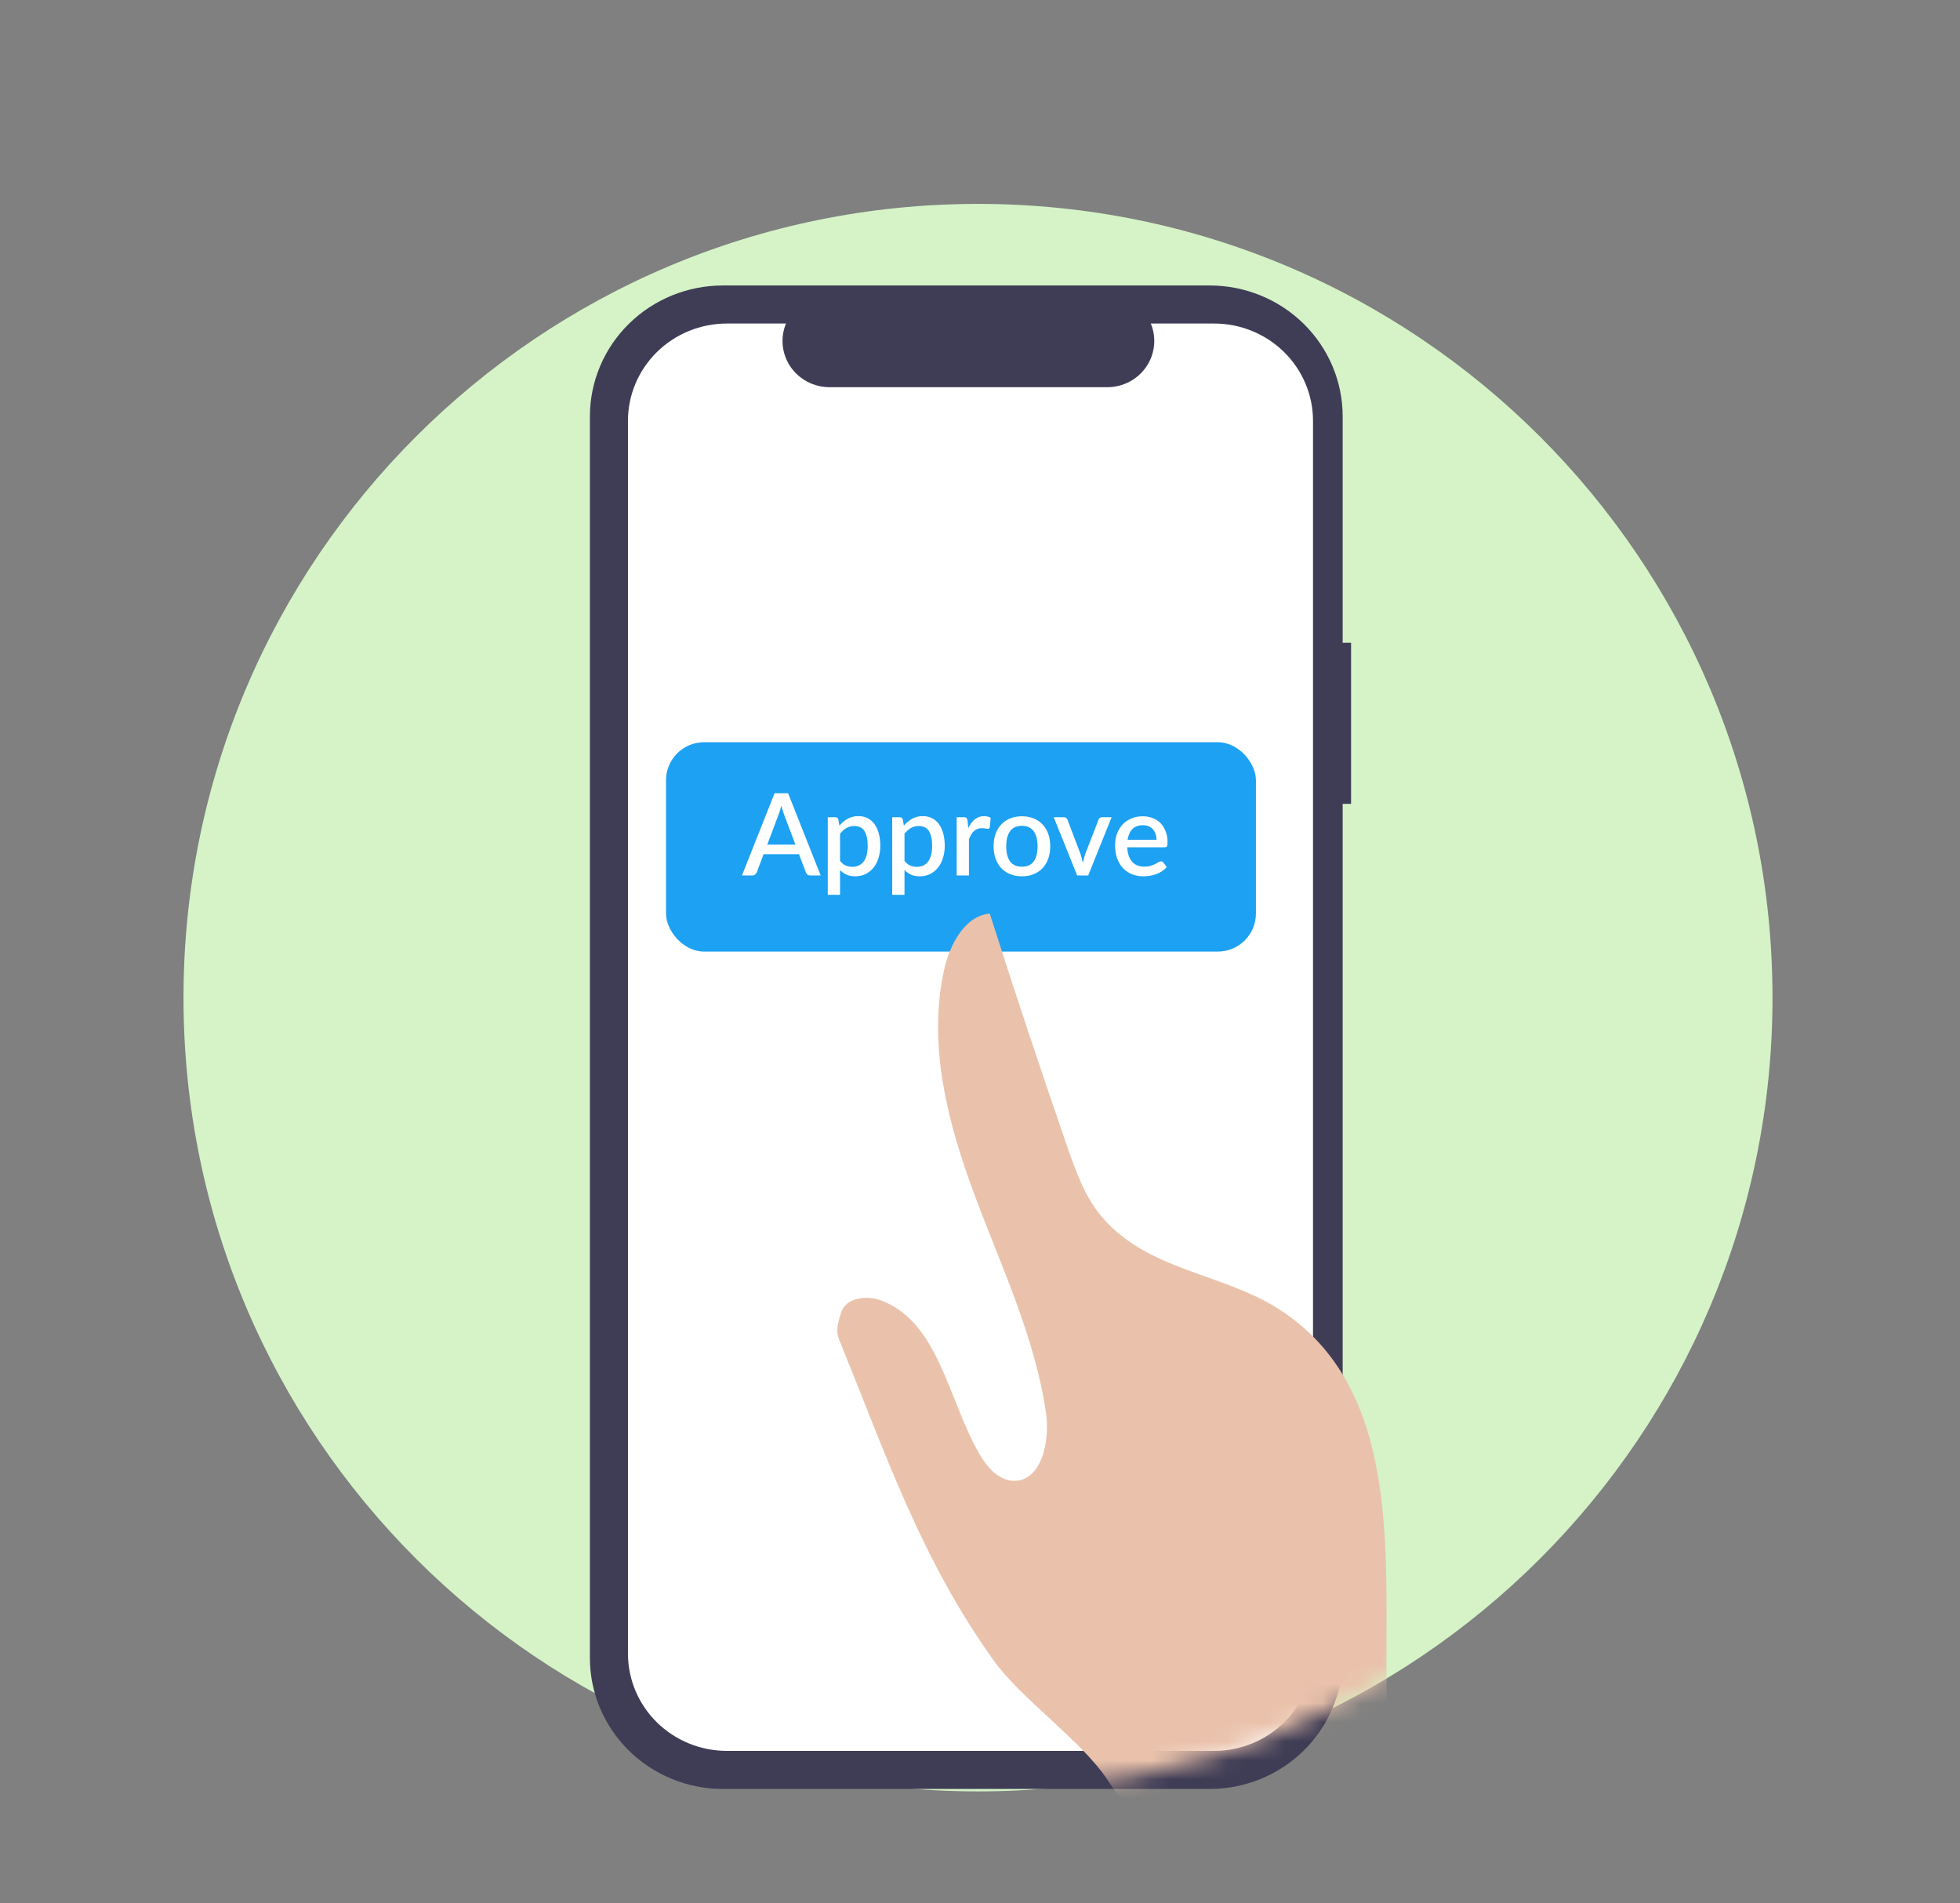<svg width="103" height="100" viewBox="0 0 103 100" fill="none" xmlns="http://www.w3.org/2000/svg">
<rect x="0" y="0" width="103" height="100" fill="#808080" stroke="none"/>
<path d="M51.395 94.128C74.454 94.128 93.147 75.455 93.147 52.421C93.147 29.387 74.454 10.714 51.395 10.714C28.336 10.714 9.643 29.387 9.643 52.421C9.643 75.455 28.336 94.128 51.395 94.128Z" fill="#D5F3C7"/>
<path d="M71 33.773H70.559V21.882C70.559 20.057 69.823 18.306 68.512 17.016C67.202 15.725 65.424 15 63.571 15H37.989C36.135 15 34.358 15.725 33.047 17.016C31.736 18.306 31 20.057 31 21.882V87.118C31 88.943 31.736 90.694 33.047 91.984C34.358 93.275 36.135 94 37.989 94H63.571C65.424 94 67.202 93.275 68.512 91.984C69.823 90.694 70.559 88.943 70.559 87.118V42.238H71V33.773Z" fill="#3F3D56"/>
<path d="M69 22.111V86.889C69 88.244 68.452 89.544 67.477 90.503C66.502 91.462 65.18 92 63.801 92H38.198C36.82 92 35.498 91.461 34.523 90.503C33.548 89.544 33 88.244 33 86.889V22.111C33 20.756 33.548 19.456 34.523 18.497C35.498 17.538 36.82 17 38.199 17H41.304C41.152 17.369 41.094 17.769 41.135 18.165C41.177 18.561 41.317 18.941 41.542 19.271C41.768 19.602 42.073 19.872 42.431 20.06C42.788 20.247 43.187 20.345 43.591 20.345H58.189C58.594 20.345 58.993 20.247 59.35 20.06C59.707 19.872 60.012 19.602 60.238 19.271C60.464 18.941 60.604 18.561 60.645 18.165C60.687 17.769 60.629 17.369 60.476 17H63.801C65.18 17 66.502 17.538 67.477 18.497C68.452 19.456 69 20.756 69 22.111V22.111Z" fill="white"/>
<mask id="mask0" mask-type="alpha" maskUnits="userSpaceOnUse" x="9" y="10" width="85" height="85">
<path d="M51.395 94.128C74.454 94.128 93.147 75.455 93.147 52.421C93.147 29.387 74.454 10.714 51.395 10.714C28.336 10.714 9.643 29.387 9.643 52.421C9.643 75.455 28.336 94.128 51.395 94.128Z" fill="#D5F3C7"/>
</mask>
<g mask="url(#mask0)">
<rect x="35" y="39" width="31" height="11" rx="2" fill="#1DA1F2"/>
<path d="M41.799 44.38L41.205 42.802C41.157 42.68 41.108 42.525 41.058 42.337C41.036 42.431 41.012 42.518 40.986 42.598C40.96 42.676 40.936 42.745 40.914 42.805L40.32 44.38H41.799ZM43.128 46H42.585C42.523 46 42.473 45.985 42.435 45.955C42.397 45.923 42.368 45.884 42.348 45.838L41.988 44.884H40.128L39.768 45.838C39.752 45.878 39.724 45.915 39.684 45.949C39.644 45.983 39.594 46 39.534 46H38.991L40.704 41.68H41.415L43.128 46ZM44.145 45.232C44.235 45.348 44.333 45.43 44.439 45.478C44.547 45.524 44.666 45.547 44.796 45.547C45.048 45.547 45.244 45.455 45.384 45.271C45.526 45.087 45.597 44.813 45.597 44.449C45.597 44.261 45.581 44.101 45.549 43.969C45.517 43.835 45.471 43.726 45.411 43.642C45.351 43.558 45.278 43.497 45.192 43.459C45.106 43.421 45.009 43.402 44.901 43.402C44.737 43.402 44.595 43.438 44.475 43.51C44.357 43.58 44.247 43.681 44.145 43.813V45.232ZM44.112 43.384C44.24 43.234 44.385 43.113 44.547 43.021C44.711 42.929 44.901 42.883 45.117 42.883C45.289 42.883 45.445 42.918 45.585 42.988C45.725 43.056 45.845 43.156 45.945 43.288C46.045 43.42 46.122 43.584 46.176 43.78C46.232 43.974 46.26 44.197 46.26 44.449C46.26 44.675 46.229 44.886 46.167 45.082C46.107 45.276 46.02 45.445 45.906 45.589C45.792 45.731 45.654 45.843 45.492 45.925C45.33 46.005 45.147 46.045 44.943 46.045C44.763 46.045 44.61 46.016 44.484 45.958C44.36 45.9 44.247 45.82 44.145 45.718V47.017H43.5V42.94H43.89C43.978 42.94 44.034 42.981 44.058 43.063L44.112 43.384ZM47.532 45.232C47.622 45.348 47.72 45.43 47.826 45.478C47.934 45.524 48.053 45.547 48.183 45.547C48.435 45.547 48.631 45.455 48.771 45.271C48.913 45.087 48.984 44.813 48.984 44.449C48.984 44.261 48.968 44.101 48.936 43.969C48.904 43.835 48.858 43.726 48.798 43.642C48.738 43.558 48.665 43.497 48.579 43.459C48.493 43.421 48.396 43.402 48.288 43.402C48.124 43.402 47.982 43.438 47.862 43.51C47.744 43.58 47.634 43.681 47.532 43.813V45.232ZM47.499 43.384C47.627 43.234 47.772 43.113 47.934 43.021C48.098 42.929 48.288 42.883 48.504 42.883C48.676 42.883 48.832 42.918 48.972 42.988C49.112 43.056 49.232 43.156 49.332 43.288C49.432 43.42 49.509 43.584 49.563 43.78C49.619 43.974 49.647 44.197 49.647 44.449C49.647 44.675 49.616 44.886 49.554 45.082C49.494 45.276 49.407 45.445 49.293 45.589C49.179 45.731 49.041 45.843 48.879 45.925C48.717 46.005 48.534 46.045 48.33 46.045C48.15 46.045 47.997 46.016 47.871 45.958C47.747 45.9 47.634 45.82 47.532 45.718V47.017H46.887V42.94H47.277C47.365 42.94 47.421 42.981 47.445 43.063L47.499 43.384ZM50.883 43.507C50.979 43.313 51.095 43.161 51.231 43.051C51.367 42.939 51.53 42.883 51.72 42.883C51.786 42.883 51.848 42.891 51.906 42.907C51.964 42.921 52.016 42.943 52.062 42.973L52.017 43.459C52.009 43.493 51.996 43.517 51.978 43.531C51.962 43.543 51.94 43.549 51.912 43.549C51.882 43.549 51.839 43.544 51.783 43.534C51.727 43.522 51.668 43.516 51.606 43.516C51.516 43.516 51.436 43.529 51.366 43.555C51.298 43.581 51.236 43.619 51.18 43.669C51.126 43.719 51.078 43.78 51.036 43.852C50.994 43.924 50.955 44.006 50.919 44.098V46H50.274V42.94H50.649C50.717 42.94 50.764 42.953 50.79 42.979C50.816 43.003 50.834 43.046 50.844 43.108L50.883 43.507ZM53.706 42.892C53.932 42.892 54.136 42.929 54.318 43.003C54.502 43.077 54.658 43.182 54.786 43.318C54.916 43.454 55.016 43.619 55.086 43.813C55.156 44.007 55.191 44.225 55.191 44.467C55.191 44.709 55.156 44.927 55.086 45.121C55.016 45.315 54.916 45.481 54.786 45.619C54.658 45.755 54.502 45.86 54.318 45.934C54.136 46.008 53.932 46.045 53.706 46.045C53.478 46.045 53.272 46.008 53.088 45.934C52.906 45.86 52.75 45.755 52.62 45.619C52.49 45.481 52.39 45.315 52.32 45.121C52.25 44.927 52.215 44.709 52.215 44.467C52.215 44.225 52.25 44.007 52.32 43.813C52.39 43.619 52.49 43.454 52.62 43.318C52.75 43.182 52.906 43.077 53.088 43.003C53.272 42.929 53.478 42.892 53.706 42.892ZM53.706 45.541C53.982 45.541 54.187 45.449 54.321 45.265C54.457 45.079 54.525 44.814 54.525 44.47C54.525 44.126 54.457 43.861 54.321 43.675C54.187 43.487 53.982 43.393 53.706 43.393C53.426 43.393 53.218 43.487 53.082 43.675C52.946 43.861 52.878 44.126 52.878 44.47C52.878 44.814 52.946 45.079 53.082 45.265C53.218 45.449 53.426 45.541 53.706 45.541ZM58.417 42.94L57.187 46H56.605L55.375 42.94H55.906C55.956 42.94 55.997 42.953 56.029 42.979C56.063 43.003 56.085 43.032 56.095 43.066L56.773 44.848C56.801 44.932 56.826 45.015 56.848 45.097C56.87 45.179 56.889 45.262 56.905 45.346C56.921 45.262 56.94 45.18 56.962 45.1C56.986 45.018 57.012 44.934 57.04 44.848L57.73 43.066C57.742 43.03 57.764 43 57.796 42.976C57.828 42.952 57.867 42.94 57.913 42.94H58.417ZM60.777 44.125C60.777 44.017 60.761 43.917 60.729 43.825C60.699 43.731 60.654 43.65 60.594 43.582C60.534 43.512 60.459 43.458 60.369 43.42C60.281 43.38 60.179 43.36 60.063 43.36C59.829 43.36 59.645 43.427 59.511 43.561C59.377 43.695 59.292 43.883 59.256 44.125H60.777ZM59.238 44.521C59.246 44.695 59.273 44.846 59.319 44.974C59.365 45.1 59.426 45.205 59.502 45.289C59.58 45.373 59.672 45.436 59.778 45.478C59.886 45.518 60.006 45.538 60.138 45.538C60.264 45.538 60.373 45.524 60.465 45.496C60.557 45.466 60.637 45.434 60.705 45.4C60.773 45.364 60.831 45.332 60.879 45.304C60.927 45.274 60.971 45.259 61.011 45.259C61.063 45.259 61.103 45.279 61.131 45.319L61.314 45.556C61.238 45.646 61.152 45.722 61.056 45.784C60.96 45.846 60.858 45.897 60.75 45.937C60.642 45.975 60.531 46.002 60.417 46.018C60.303 46.036 60.192 46.045 60.084 46.045C59.872 46.045 59.675 46.01 59.493 45.94C59.313 45.868 59.156 45.763 59.022 45.625C58.89 45.487 58.786 45.316 58.71 45.112C58.636 44.908 58.599 44.673 58.599 44.407C58.599 44.195 58.632 43.997 58.698 43.813C58.766 43.629 58.862 43.469 58.986 43.333C59.112 43.197 59.264 43.09 59.442 43.012C59.622 42.932 59.825 42.892 60.051 42.892C60.239 42.892 60.413 42.923 60.573 42.985C60.733 43.045 60.871 43.134 60.987 43.252C61.103 43.37 61.193 43.515 61.257 43.687C61.323 43.857 61.356 44.051 61.356 44.269C61.356 44.369 61.345 44.436 61.323 44.47C61.301 44.504 61.261 44.521 61.203 44.521H59.238Z" fill="white"/>
<path d="M73.104 91.785C72.972 90.781 72.89 89.763 72.871 88.728C72.749 81.892 73.762 72.954 67.178 68.769C64.216 66.887 60.3 66.766 57.896 63.93C57.012 62.887 56.536 61.552 56.084 60.247C54.678 56.182 53.319 52.099 52.011 48C50.667 48.146 49.899 49.654 49.603 51.01C48.744 54.942 49.817 59.042 51.22 62.803C52.623 66.564 54.383 70.245 54.968 74.23C55.19 75.741 54.726 77.864 53.241 77.808C52.457 77.778 51.862 77.079 51.461 76.384C49.832 73.56 49.347 69.53 46.368 68.354C45.579 68.042 44.452 68.155 44.194 68.984C44.054 69.431 43.903 69.91 44.08 70.343C46.558 76.438 48.412 81.945 52.227 87.26C53.683 89.288 56.769 91.404 58.17 93.477C63.187 100.899 63.068 102.043 67.169 109.962C67.44 110.486 67.991 105.47 68.497 105.755C68.984 106.03 68.651 108.241 69.203 108.173C71.988 107.83 75.23 109.83 77.728 108.517C78.143 108.299 78.581 108.059 78.811 107.64C79.04 107.22 79.011 106.708 78.976 106.228C78.379 98.124 74.155 99.78 73.104 91.785Z" fill="#EAC2AB"/>
</g>
</svg>

